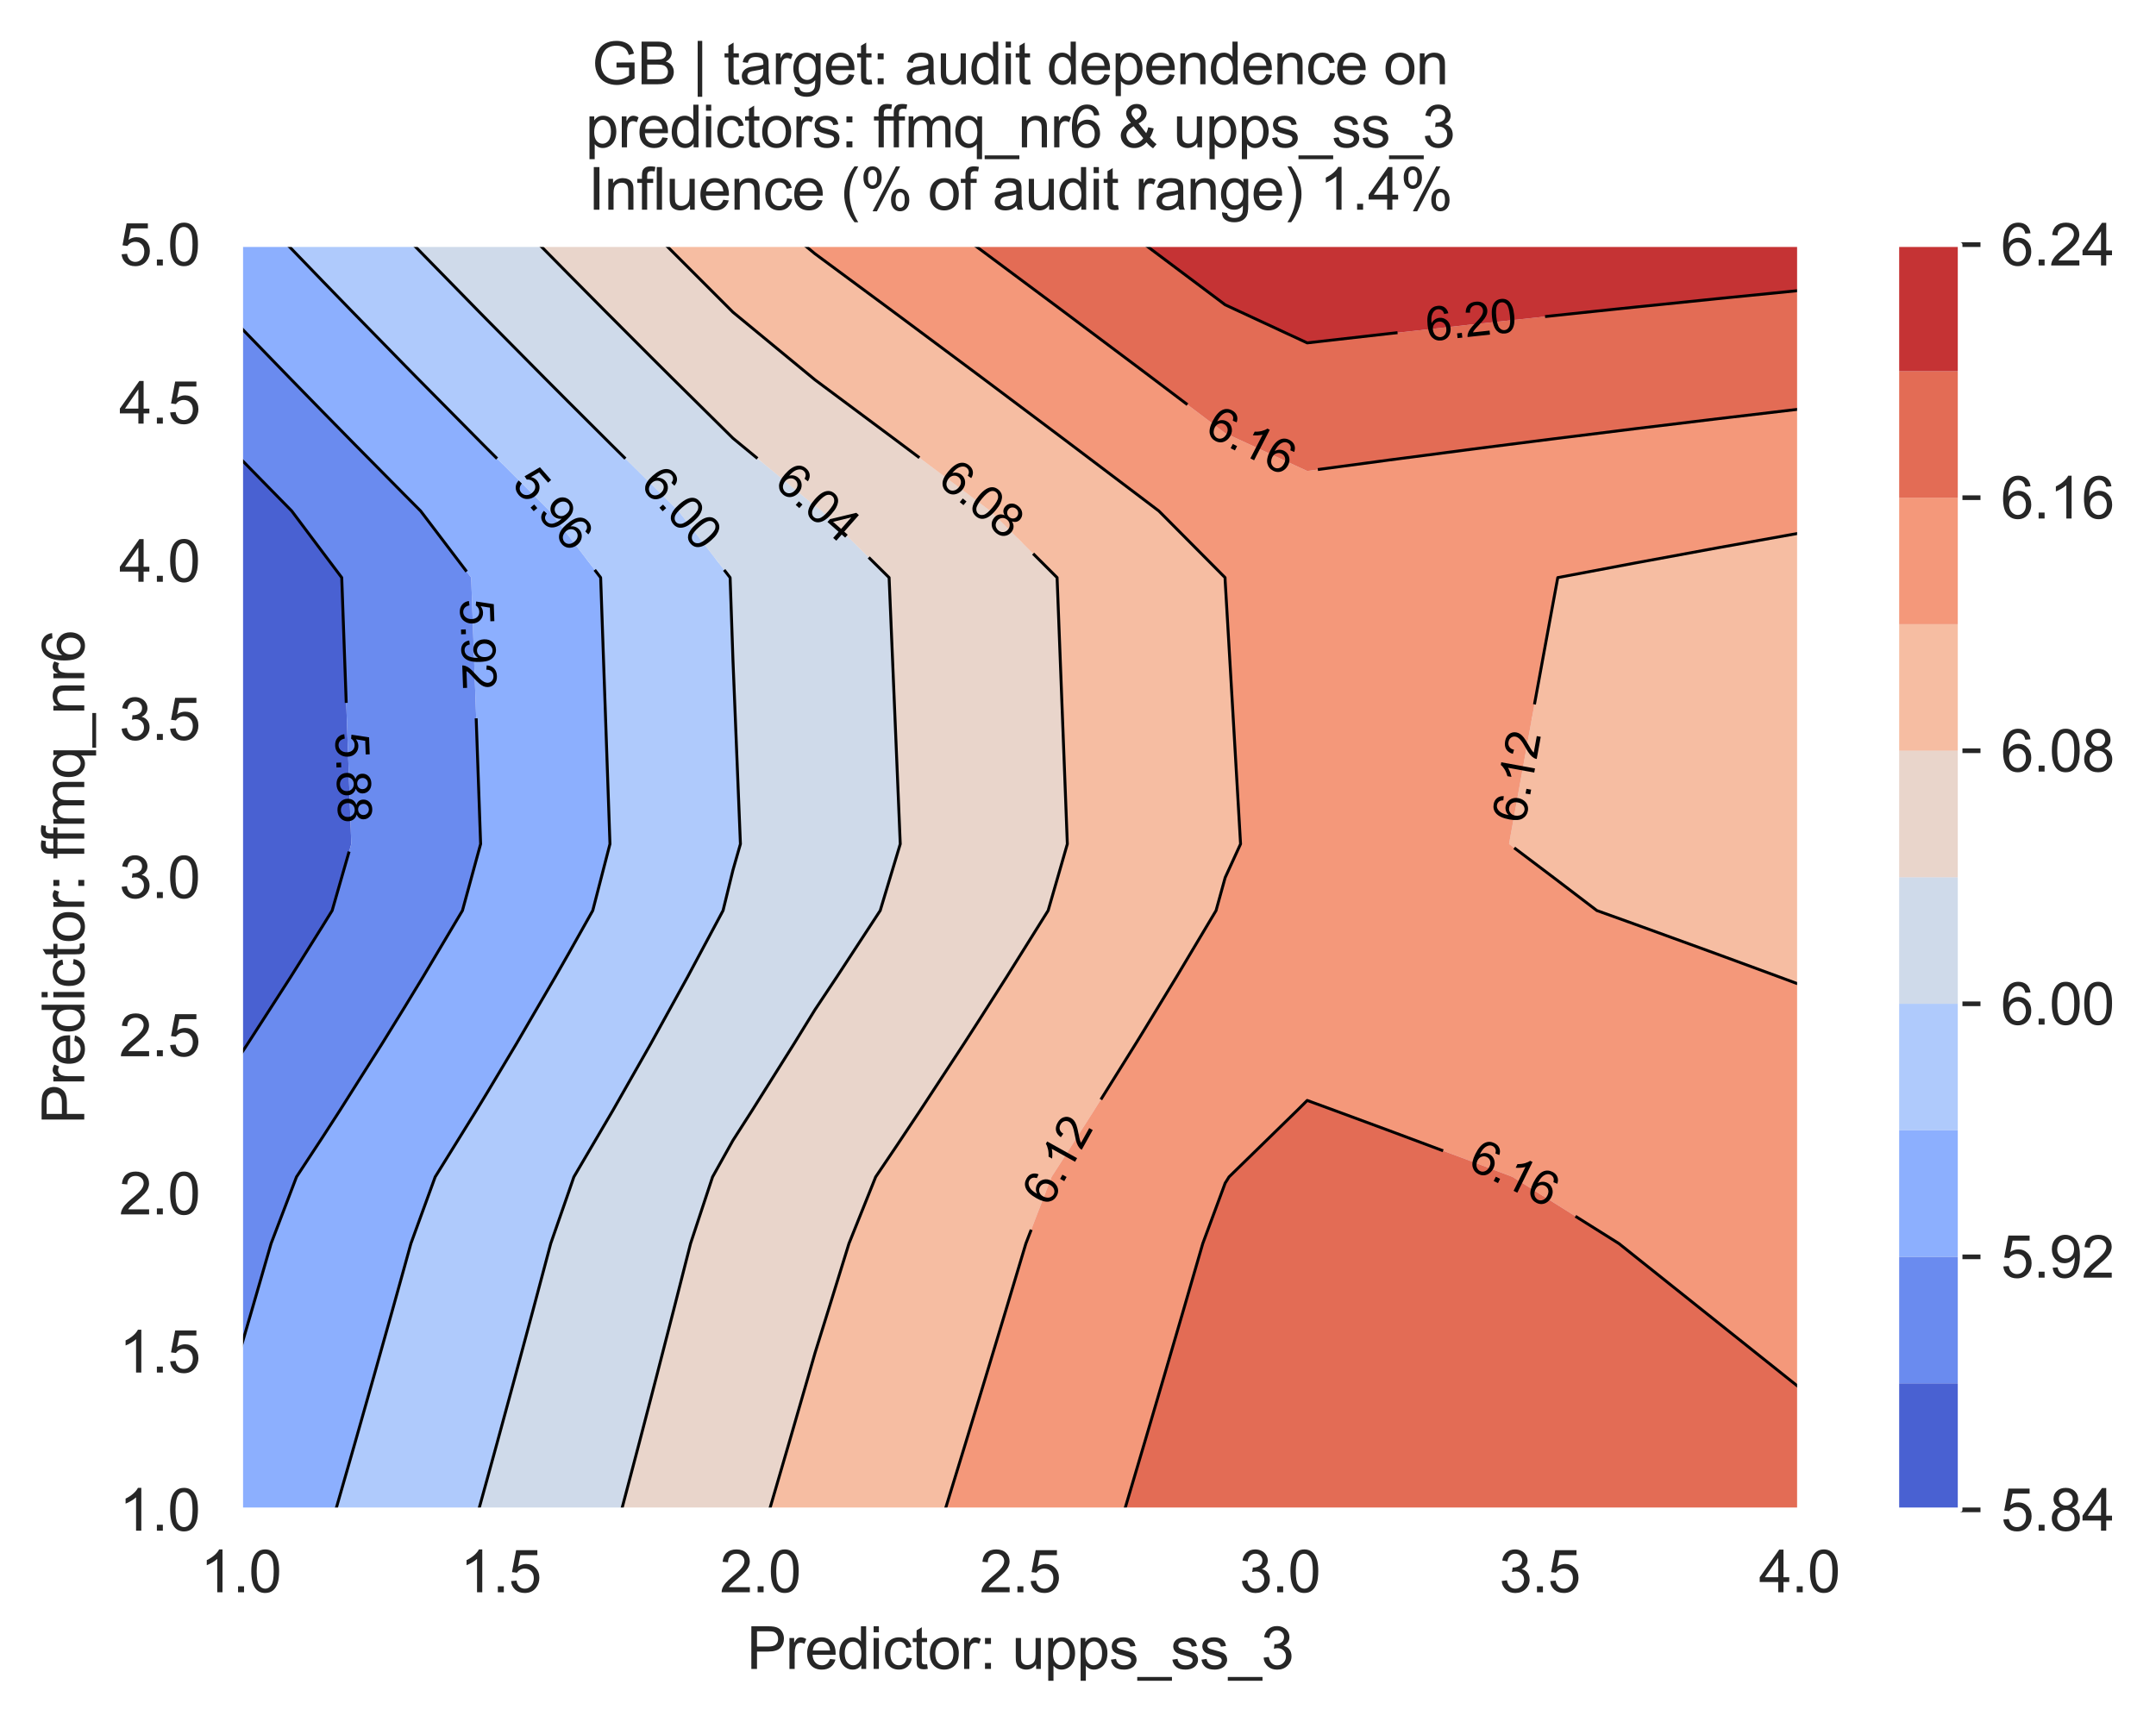 <?xml version="1.0" encoding="utf-8" standalone="no"?>
<!DOCTYPE svg PUBLIC "-//W3C//DTD SVG 1.1//EN"
  "http://www.w3.org/Graphics/SVG/1.1/DTD/svg11.dtd">
<svg xmlns:xlink="http://www.w3.org/1999/xlink" width="370.48pt" height="296.003pt" viewBox="0 0 370.48 296.003" xmlns="http://www.w3.org/2000/svg" version="1.1">
 <defs>
  <style type="text/css">*{stroke-linejoin: round; stroke-linecap: butt}</style>
 </defs>
 <g id="figure_1">
  <g id="patch_1">
   <path d="M 0 296.003 
L 370.48 296.003 
L 370.48 0 
L 0 0 
z
" style="fill: #ffffff"/>
  </g>
  <g id="axes_1">
   <g id="patch_2">
    <path d="M 41.367 259.483 
L 309.207 259.483 
L 309.207 42.043 
L 41.367 42.043 
z
" style="fill: #eaeaf2"/>
   </g>
   <g id="matplotlib.axis_1">
    <g id="xtick_1">
     <g id="line2d_1">
      <path d="M 41.367 259.483 
L 41.367 42.043 
" clip-path="url(#p8add0c7f29)" style="fill: none; stroke: #ffffff; stroke-width: 0.8; stroke-linecap: round"/>
     </g>
     <g id="text_1">
      <!-- 1.0 -->
      <g style="fill: #262626" transform="translate(34.417 273.641)scale(0.1 -0.1)">
       <defs>
        <path id="ArialMT-31" d="M 2384 0 
L 1822 0 
L 1822 3584 
Q 1619 3391 1289 3197 
Q 959 3003 697 2906 
L 697 3450 
Q 1169 3672 1522 3987 
Q 1875 4303 2022 4600 
L 2384 4600 
L 2384 0 
z
" transform="scale(0.016)"/>
        <path id="ArialMT-2e" d="M 581 0 
L 581 641 
L 1222 641 
L 1222 0 
L 581 0 
z
" transform="scale(0.016)"/>
        <path id="ArialMT-30" d="M 266 2259 
Q 266 3072 433 3567 
Q 600 4063 929 4331 
Q 1259 4600 1759 4600 
Q 2128 4600 2406 4451 
Q 2684 4303 2865 4023 
Q 3047 3744 3150 3342 
Q 3253 2941 3253 2259 
Q 3253 1453 3087 958 
Q 2922 463 2592 192 
Q 2263 -78 1759 -78 
Q 1097 -78 719 397 
Q 266 969 266 2259 
z
M 844 2259 
Q 844 1131 1108 757 
Q 1372 384 1759 384 
Q 2147 384 2411 759 
Q 2675 1134 2675 2259 
Q 2675 3391 2411 3762 
Q 2147 4134 1753 4134 
Q 1366 4134 1134 3806 
Q 844 3388 844 2259 
z
" transform="scale(0.016)"/>
       </defs>
       <use xlink:href="#ArialMT-31"/>
       <use xlink:href="#ArialMT-2e" x="55.615"/>
       <use xlink:href="#ArialMT-30" x="83.398"/>
      </g>
     </g>
    </g>
    <g id="xtick_2">
     <g id="line2d_2">
      <path d="M 86.007 259.483 
L 86.007 42.043 
" clip-path="url(#p8add0c7f29)" style="fill: none; stroke: #ffffff; stroke-width: 0.8; stroke-linecap: round"/>
     </g>
     <g id="text_2">
      <!-- 1.5 -->
      <g style="fill: #262626" transform="translate(79.057 273.641)scale(0.1 -0.1)">
       <defs>
        <path id="ArialMT-35" d="M 266 1200 
L 856 1250 
Q 922 819 1161 601 
Q 1400 384 1738 384 
Q 2144 384 2425 690 
Q 2706 997 2706 1503 
Q 2706 1984 2436 2262 
Q 2166 2541 1728 2541 
Q 1456 2541 1237 2417 
Q 1019 2294 894 2097 
L 366 2166 
L 809 4519 
L 3088 4519 
L 3088 3981 
L 1259 3981 
L 1013 2750 
Q 1425 3038 1878 3038 
Q 2478 3038 2890 2622 
Q 3303 2206 3303 1553 
Q 3303 931 2941 478 
Q 2500 -78 1738 -78 
Q 1113 -78 717 272 
Q 322 622 266 1200 
z
" transform="scale(0.016)"/>
       </defs>
       <use xlink:href="#ArialMT-31"/>
       <use xlink:href="#ArialMT-2e" x="55.615"/>
       <use xlink:href="#ArialMT-35" x="83.398"/>
      </g>
     </g>
    </g>
    <g id="xtick_3">
     <g id="line2d_3">
      <path d="M 130.647 259.483 
L 130.647 42.043 
" clip-path="url(#p8add0c7f29)" style="fill: none; stroke: #ffffff; stroke-width: 0.8; stroke-linecap: round"/>
     </g>
     <g id="text_3">
      <!-- 2.0 -->
      <g style="fill: #262626" transform="translate(123.697 273.641)scale(0.1 -0.1)">
       <defs>
        <path id="ArialMT-32" d="M 3222 541 
L 3222 0 
L 194 0 
Q 188 203 259 391 
Q 375 700 629 1000 
Q 884 1300 1366 1694 
Q 2113 2306 2375 2664 
Q 2638 3022 2638 3341 
Q 2638 3675 2398 3904 
Q 2159 4134 1775 4134 
Q 1369 4134 1125 3890 
Q 881 3647 878 3216 
L 300 3275 
Q 359 3922 746 4261 
Q 1134 4600 1788 4600 
Q 2447 4600 2831 4234 
Q 3216 3869 3216 3328 
Q 3216 3053 3103 2787 
Q 2991 2522 2730 2228 
Q 2469 1934 1863 1422 
Q 1356 997 1212 845 
Q 1069 694 975 541 
L 3222 541 
z
" transform="scale(0.016)"/>
       </defs>
       <use xlink:href="#ArialMT-32"/>
       <use xlink:href="#ArialMT-2e" x="55.615"/>
       <use xlink:href="#ArialMT-30" x="83.398"/>
      </g>
     </g>
    </g>
    <g id="xtick_4">
     <g id="line2d_4">
      <path d="M 175.287 259.483 
L 175.287 42.043 
" clip-path="url(#p8add0c7f29)" style="fill: none; stroke: #ffffff; stroke-width: 0.8; stroke-linecap: round"/>
     </g>
     <g id="text_4">
      <!-- 2.5 -->
      <g style="fill: #262626" transform="translate(168.337 273.641)scale(0.1 -0.1)">
       <use xlink:href="#ArialMT-32"/>
       <use xlink:href="#ArialMT-2e" x="55.615"/>
       <use xlink:href="#ArialMT-35" x="83.398"/>
      </g>
     </g>
    </g>
    <g id="xtick_5">
     <g id="line2d_5">
      <path d="M 219.927 259.483 
L 219.927 42.043 
" clip-path="url(#p8add0c7f29)" style="fill: none; stroke: #ffffff; stroke-width: 0.8; stroke-linecap: round"/>
     </g>
     <g id="text_5">
      <!-- 3.0 -->
      <g style="fill: #262626" transform="translate(212.977 273.641)scale(0.1 -0.1)">
       <defs>
        <path id="ArialMT-33" d="M 269 1209 
L 831 1284 
Q 928 806 1161 595 
Q 1394 384 1728 384 
Q 2125 384 2398 659 
Q 2672 934 2672 1341 
Q 2672 1728 2419 1979 
Q 2166 2231 1775 2231 
Q 1616 2231 1378 2169 
L 1441 2663 
Q 1497 2656 1531 2656 
Q 1891 2656 2178 2843 
Q 2466 3031 2466 3422 
Q 2466 3731 2256 3934 
Q 2047 4138 1716 4138 
Q 1388 4138 1169 3931 
Q 950 3725 888 3313 
L 325 3413 
Q 428 3978 793 4289 
Q 1159 4600 1703 4600 
Q 2078 4600 2393 4439 
Q 2709 4278 2876 4000 
Q 3044 3722 3044 3409 
Q 3044 3113 2884 2869 
Q 2725 2625 2413 2481 
Q 2819 2388 3044 2092 
Q 3269 1797 3269 1353 
Q 3269 753 2831 336 
Q 2394 -81 1725 -81 
Q 1122 -81 723 278 
Q 325 638 269 1209 
z
" transform="scale(0.016)"/>
       </defs>
       <use xlink:href="#ArialMT-33"/>
       <use xlink:href="#ArialMT-2e" x="55.615"/>
       <use xlink:href="#ArialMT-30" x="83.398"/>
      </g>
     </g>
    </g>
    <g id="xtick_6">
     <g id="line2d_6">
      <path d="M 264.567 259.483 
L 264.567 42.043 
" clip-path="url(#p8add0c7f29)" style="fill: none; stroke: #ffffff; stroke-width: 0.8; stroke-linecap: round"/>
     </g>
     <g id="text_6">
      <!-- 3.5 -->
      <g style="fill: #262626" transform="translate(257.617 273.641)scale(0.1 -0.1)">
       <use xlink:href="#ArialMT-33"/>
       <use xlink:href="#ArialMT-2e" x="55.615"/>
       <use xlink:href="#ArialMT-35" x="83.398"/>
      </g>
     </g>
    </g>
    <g id="xtick_7">
     <g id="line2d_7">
      <path d="M 309.207 259.483 
L 309.207 42.043 
" clip-path="url(#p8add0c7f29)" style="fill: none; stroke: #ffffff; stroke-width: 0.8; stroke-linecap: round"/>
     </g>
     <g id="text_7">
      <!-- 4.0 -->
      <g style="fill: #262626" transform="translate(302.257 273.641)scale(0.1 -0.1)">
       <defs>
        <path id="ArialMT-34" d="M 2069 0 
L 2069 1097 
L 81 1097 
L 81 1613 
L 2172 4581 
L 2631 4581 
L 2631 1613 
L 3250 1613 
L 3250 1097 
L 2631 1097 
L 2631 0 
L 2069 0 
z
M 2069 1613 
L 2069 3678 
L 634 1613 
L 2069 1613 
z
" transform="scale(0.016)"/>
       </defs>
       <use xlink:href="#ArialMT-34"/>
       <use xlink:href="#ArialMT-2e" x="55.615"/>
       <use xlink:href="#ArialMT-30" x="83.398"/>
      </g>
     </g>
    </g>
    <g id="text_8">
     <!-- Predictor: upps_ss_3 -->
     <g style="fill: #262626" transform="translate(128.32 286.816)scale(0.1 -0.1)">
      <defs>
       <path id="ArialMT-50" d="M 494 0 
L 494 4581 
L 2222 4581 
Q 2678 4581 2919 4538 
Q 3256 4481 3484 4323 
Q 3713 4166 3852 3881 
Q 3991 3597 3991 3256 
Q 3991 2672 3619 2267 
Q 3247 1863 2275 1863 
L 1100 1863 
L 1100 0 
L 494 0 
z
M 1100 2403 
L 2284 2403 
Q 2872 2403 3119 2622 
Q 3366 2841 3366 3238 
Q 3366 3525 3220 3729 
Q 3075 3934 2838 4000 
Q 2684 4041 2272 4041 
L 1100 4041 
L 1100 2403 
z
" transform="scale(0.016)"/>
       <path id="ArialMT-72" d="M 416 0 
L 416 3319 
L 922 3319 
L 922 2816 
Q 1116 3169 1280 3281 
Q 1444 3394 1641 3394 
Q 1925 3394 2219 3213 
L 2025 2691 
Q 1819 2813 1613 2813 
Q 1428 2813 1281 2702 
Q 1134 2591 1072 2394 
Q 978 2094 978 1738 
L 978 0 
L 416 0 
z
" transform="scale(0.016)"/>
       <path id="ArialMT-65" d="M 2694 1069 
L 3275 997 
Q 3138 488 2766 206 
Q 2394 -75 1816 -75 
Q 1088 -75 661 373 
Q 234 822 234 1631 
Q 234 2469 665 2931 
Q 1097 3394 1784 3394 
Q 2450 3394 2872 2941 
Q 3294 2488 3294 1666 
Q 3294 1616 3291 1516 
L 816 1516 
Q 847 969 1125 678 
Q 1403 388 1819 388 
Q 2128 388 2347 550 
Q 2566 713 2694 1069 
z
M 847 1978 
L 2700 1978 
Q 2663 2397 2488 2606 
Q 2219 2931 1791 2931 
Q 1403 2931 1139 2672 
Q 875 2413 847 1978 
z
" transform="scale(0.016)"/>
       <path id="ArialMT-64" d="M 2575 0 
L 2575 419 
Q 2259 -75 1647 -75 
Q 1250 -75 917 144 
Q 584 363 401 755 
Q 219 1147 219 1656 
Q 219 2153 384 2558 
Q 550 2963 881 3178 
Q 1213 3394 1622 3394 
Q 1922 3394 2156 3267 
Q 2391 3141 2538 2938 
L 2538 4581 
L 3097 4581 
L 3097 0 
L 2575 0 
z
M 797 1656 
Q 797 1019 1065 703 
Q 1334 388 1700 388 
Q 2069 388 2326 689 
Q 2584 991 2584 1609 
Q 2584 2291 2321 2609 
Q 2059 2928 1675 2928 
Q 1300 2928 1048 2622 
Q 797 2316 797 1656 
z
" transform="scale(0.016)"/>
       <path id="ArialMT-69" d="M 425 3934 
L 425 4581 
L 988 4581 
L 988 3934 
L 425 3934 
z
M 425 0 
L 425 3319 
L 988 3319 
L 988 0 
L 425 0 
z
" transform="scale(0.016)"/>
       <path id="ArialMT-63" d="M 2588 1216 
L 3141 1144 
Q 3050 572 2676 248 
Q 2303 -75 1759 -75 
Q 1078 -75 664 370 
Q 250 816 250 1647 
Q 250 2184 428 2587 
Q 606 2991 970 3192 
Q 1334 3394 1763 3394 
Q 2303 3394 2647 3120 
Q 2991 2847 3088 2344 
L 2541 2259 
Q 2463 2594 2264 2762 
Q 2066 2931 1784 2931 
Q 1359 2931 1093 2626 
Q 828 2322 828 1663 
Q 828 994 1084 691 
Q 1341 388 1753 388 
Q 2084 388 2306 591 
Q 2528 794 2588 1216 
z
" transform="scale(0.016)"/>
       <path id="ArialMT-74" d="M 1650 503 
L 1731 6 
Q 1494 -44 1306 -44 
Q 1000 -44 831 53 
Q 663 150 594 308 
Q 525 466 525 972 
L 525 2881 
L 113 2881 
L 113 3319 
L 525 3319 
L 525 4141 
L 1084 4478 
L 1084 3319 
L 1650 3319 
L 1650 2881 
L 1084 2881 
L 1084 941 
Q 1084 700 1114 631 
Q 1144 563 1211 522 
Q 1278 481 1403 481 
Q 1497 481 1650 503 
z
" transform="scale(0.016)"/>
       <path id="ArialMT-6f" d="M 213 1659 
Q 213 2581 725 3025 
Q 1153 3394 1769 3394 
Q 2453 3394 2887 2945 
Q 3322 2497 3322 1706 
Q 3322 1066 3130 698 
Q 2938 331 2570 128 
Q 2203 -75 1769 -75 
Q 1072 -75 642 372 
Q 213 819 213 1659 
z
M 791 1659 
Q 791 1022 1069 705 
Q 1347 388 1769 388 
Q 2188 388 2466 706 
Q 2744 1025 2744 1678 
Q 2744 2294 2464 2611 
Q 2184 2928 1769 2928 
Q 1347 2928 1069 2612 
Q 791 2297 791 1659 
z
" transform="scale(0.016)"/>
       <path id="ArialMT-3a" d="M 578 2678 
L 578 3319 
L 1219 3319 
L 1219 2678 
L 578 2678 
z
M 578 0 
L 578 641 
L 1219 641 
L 1219 0 
L 578 0 
z
" transform="scale(0.016)"/>
       <path id="ArialMT-20" transform="scale(0.016)"/>
       <path id="ArialMT-75" d="M 2597 0 
L 2597 488 
Q 2209 -75 1544 -75 
Q 1250 -75 995 37 
Q 741 150 617 320 
Q 494 491 444 738 
Q 409 903 409 1263 
L 409 3319 
L 972 3319 
L 972 1478 
Q 972 1038 1006 884 
Q 1059 663 1231 536 
Q 1403 409 1656 409 
Q 1909 409 2131 539 
Q 2353 669 2445 892 
Q 2538 1116 2538 1541 
L 2538 3319 
L 3100 3319 
L 3100 0 
L 2597 0 
z
" transform="scale(0.016)"/>
       <path id="ArialMT-70" d="M 422 -1272 
L 422 3319 
L 934 3319 
L 934 2888 
Q 1116 3141 1344 3267 
Q 1572 3394 1897 3394 
Q 2322 3394 2647 3175 
Q 2972 2956 3137 2557 
Q 3303 2159 3303 1684 
Q 3303 1175 3120 767 
Q 2938 359 2589 142 
Q 2241 -75 1856 -75 
Q 1575 -75 1351 44 
Q 1128 163 984 344 
L 984 -1272 
L 422 -1272 
z
M 931 1641 
Q 931 1000 1190 694 
Q 1450 388 1819 388 
Q 2194 388 2461 705 
Q 2728 1022 2728 1688 
Q 2728 2322 2467 2637 
Q 2206 2953 1844 2953 
Q 1484 2953 1207 2617 
Q 931 2281 931 1641 
z
" transform="scale(0.016)"/>
       <path id="ArialMT-73" d="M 197 991 
L 753 1078 
Q 800 744 1014 566 
Q 1228 388 1613 388 
Q 2000 388 2187 545 
Q 2375 703 2375 916 
Q 2375 1106 2209 1216 
Q 2094 1291 1634 1406 
Q 1016 1563 777 1677 
Q 538 1791 414 1992 
Q 291 2194 291 2438 
Q 291 2659 392 2848 
Q 494 3038 669 3163 
Q 800 3259 1026 3326 
Q 1253 3394 1513 3394 
Q 1903 3394 2198 3281 
Q 2494 3169 2634 2976 
Q 2775 2784 2828 2463 
L 2278 2388 
Q 2241 2644 2061 2787 
Q 1881 2931 1553 2931 
Q 1166 2931 1000 2803 
Q 834 2675 834 2503 
Q 834 2394 903 2306 
Q 972 2216 1119 2156 
Q 1203 2125 1616 2013 
Q 2213 1853 2448 1751 
Q 2684 1650 2818 1456 
Q 2953 1263 2953 975 
Q 2953 694 2789 445 
Q 2625 197 2315 61 
Q 2006 -75 1616 -75 
Q 969 -75 630 194 
Q 291 463 197 991 
z
" transform="scale(0.016)"/>
       <path id="ArialMT-5f" d="M -97 -1272 
L -97 -866 
L 3631 -866 
L 3631 -1272 
L -97 -1272 
z
" transform="scale(0.016)"/>
      </defs>
      <use xlink:href="#ArialMT-50"/>
      <use xlink:href="#ArialMT-72" x="66.699"/>
      <use xlink:href="#ArialMT-65" x="100"/>
      <use xlink:href="#ArialMT-64" x="155.615"/>
      <use xlink:href="#ArialMT-69" x="211.23"/>
      <use xlink:href="#ArialMT-63" x="233.447"/>
      <use xlink:href="#ArialMT-74" x="283.447"/>
      <use xlink:href="#ArialMT-6f" x="311.23"/>
      <use xlink:href="#ArialMT-72" x="366.846"/>
      <use xlink:href="#ArialMT-3a" x="400.146"/>
      <use xlink:href="#ArialMT-20" x="427.93"/>
      <use xlink:href="#ArialMT-75" x="455.713"/>
      <use xlink:href="#ArialMT-70" x="511.328"/>
      <use xlink:href="#ArialMT-70" x="566.943"/>
      <use xlink:href="#ArialMT-73" x="622.559"/>
      <use xlink:href="#ArialMT-5f" x="672.559"/>
      <use xlink:href="#ArialMT-73" x="728.174"/>
      <use xlink:href="#ArialMT-73" x="778.174"/>
      <use xlink:href="#ArialMT-5f" x="828.174"/>
      <use xlink:href="#ArialMT-33" x="883.789"/>
     </g>
    </g>
   </g>
   <g id="matplotlib.axis_2">
    <g id="ytick_1">
     <g id="line2d_8">
      <path d="M 41.367 259.483 
L 309.207 259.483 
" clip-path="url(#p8add0c7f29)" style="fill: none; stroke: #ffffff; stroke-width: 0.8; stroke-linecap: round"/>
     </g>
     <g id="text_9">
      <!-- 1.0 -->
      <g style="fill: #262626" transform="translate(20.467 263.062)scale(0.1 -0.1)">
       <use xlink:href="#ArialMT-31"/>
       <use xlink:href="#ArialMT-2e" x="55.615"/>
       <use xlink:href="#ArialMT-30" x="83.398"/>
      </g>
     </g>
    </g>
    <g id="ytick_2">
     <g id="line2d_9">
      <path d="M 41.367 232.303 
L 309.207 232.303 
" clip-path="url(#p8add0c7f29)" style="fill: none; stroke: #ffffff; stroke-width: 0.8; stroke-linecap: round"/>
     </g>
     <g id="text_10">
      <!-- 1.5 -->
      <g style="fill: #262626" transform="translate(20.467 235.882)scale(0.1 -0.1)">
       <use xlink:href="#ArialMT-31"/>
       <use xlink:href="#ArialMT-2e" x="55.615"/>
       <use xlink:href="#ArialMT-35" x="83.398"/>
      </g>
     </g>
    </g>
    <g id="ytick_3">
     <g id="line2d_10">
      <path d="M 41.367 205.123 
L 309.207 205.123 
" clip-path="url(#p8add0c7f29)" style="fill: none; stroke: #ffffff; stroke-width: 0.8; stroke-linecap: round"/>
     </g>
     <g id="text_11">
      <!-- 2.0 -->
      <g style="fill: #262626" transform="translate(20.467 208.702)scale(0.1 -0.1)">
       <use xlink:href="#ArialMT-32"/>
       <use xlink:href="#ArialMT-2e" x="55.615"/>
       <use xlink:href="#ArialMT-30" x="83.398"/>
      </g>
     </g>
    </g>
    <g id="ytick_4">
     <g id="line2d_11">
      <path d="M 41.367 177.943 
L 309.207 177.943 
" clip-path="url(#p8add0c7f29)" style="fill: none; stroke: #ffffff; stroke-width: 0.8; stroke-linecap: round"/>
     </g>
     <g id="text_12">
      <!-- 2.5 -->
      <g style="fill: #262626" transform="translate(20.467 181.522)scale(0.1 -0.1)">
       <use xlink:href="#ArialMT-32"/>
       <use xlink:href="#ArialMT-2e" x="55.615"/>
       <use xlink:href="#ArialMT-35" x="83.398"/>
      </g>
     </g>
    </g>
    <g id="ytick_5">
     <g id="line2d_12">
      <path d="M 41.367 150.763 
L 309.207 150.763 
" clip-path="url(#p8add0c7f29)" style="fill: none; stroke: #ffffff; stroke-width: 0.8; stroke-linecap: round"/>
     </g>
     <g id="text_13">
      <!-- 3.0 -->
      <g style="fill: #262626" transform="translate(20.467 154.342)scale(0.1 -0.1)">
       <use xlink:href="#ArialMT-33"/>
       <use xlink:href="#ArialMT-2e" x="55.615"/>
       <use xlink:href="#ArialMT-30" x="83.398"/>
      </g>
     </g>
    </g>
    <g id="ytick_6">
     <g id="line2d_13">
      <path d="M 41.367 123.583 
L 309.207 123.583 
" clip-path="url(#p8add0c7f29)" style="fill: none; stroke: #ffffff; stroke-width: 0.8; stroke-linecap: round"/>
     </g>
     <g id="text_14">
      <!-- 3.5 -->
      <g style="fill: #262626" transform="translate(20.467 127.162)scale(0.1 -0.1)">
       <use xlink:href="#ArialMT-33"/>
       <use xlink:href="#ArialMT-2e" x="55.615"/>
       <use xlink:href="#ArialMT-35" x="83.398"/>
      </g>
     </g>
    </g>
    <g id="ytick_7">
     <g id="line2d_14">
      <path d="M 41.367 96.403 
L 309.207 96.403 
" clip-path="url(#p8add0c7f29)" style="fill: none; stroke: #ffffff; stroke-width: 0.8; stroke-linecap: round"/>
     </g>
     <g id="text_15">
      <!-- 4.0 -->
      <g style="fill: #262626" transform="translate(20.467 99.982)scale(0.1 -0.1)">
       <use xlink:href="#ArialMT-34"/>
       <use xlink:href="#ArialMT-2e" x="55.615"/>
       <use xlink:href="#ArialMT-30" x="83.398"/>
      </g>
     </g>
    </g>
    <g id="ytick_8">
     <g id="line2d_15">
      <path d="M 41.367 69.223 
L 309.207 69.223 
" clip-path="url(#p8add0c7f29)" style="fill: none; stroke: #ffffff; stroke-width: 0.8; stroke-linecap: round"/>
     </g>
     <g id="text_16">
      <!-- 4.5 -->
      <g style="fill: #262626" transform="translate(20.467 72.802)scale(0.1 -0.1)">
       <use xlink:href="#ArialMT-34"/>
       <use xlink:href="#ArialMT-2e" x="55.615"/>
       <use xlink:href="#ArialMT-35" x="83.398"/>
      </g>
     </g>
    </g>
    <g id="ytick_9">
     <g id="line2d_16">
      <path d="M 41.367 42.043 
L 309.207 42.043 
" clip-path="url(#p8add0c7f29)" style="fill: none; stroke: #ffffff; stroke-width: 0.8; stroke-linecap: round"/>
     </g>
     <g id="text_17">
      <!-- 5.0 -->
      <g style="fill: #262626" transform="translate(20.467 45.622)scale(0.1 -0.1)">
       <use xlink:href="#ArialMT-35"/>
       <use xlink:href="#ArialMT-2e" x="55.615"/>
       <use xlink:href="#ArialMT-30" x="83.398"/>
      </g>
     </g>
    </g>
    <g id="text_18">
     <!-- Predictor: ffmq_nr6 -->
     <g style="fill: #262626" transform="translate(14.48 193.19)rotate(-90)scale(0.1 -0.1)">
      <defs>
       <path id="ArialMT-66" d="M 556 0 
L 556 2881 
L 59 2881 
L 59 3319 
L 556 3319 
L 556 3672 
Q 556 4006 616 4169 
Q 697 4388 901 4523 
Q 1106 4659 1475 4659 
Q 1713 4659 2000 4603 
L 1916 4113 
Q 1741 4144 1584 4144 
Q 1328 4144 1222 4034 
Q 1116 3925 1116 3625 
L 1116 3319 
L 1763 3319 
L 1763 2881 
L 1116 2881 
L 1116 0 
L 556 0 
z
" transform="scale(0.016)"/>
       <path id="ArialMT-6d" d="M 422 0 
L 422 3319 
L 925 3319 
L 925 2853 
Q 1081 3097 1340 3245 
Q 1600 3394 1931 3394 
Q 2300 3394 2536 3241 
Q 2772 3088 2869 2813 
Q 3263 3394 3894 3394 
Q 4388 3394 4653 3120 
Q 4919 2847 4919 2278 
L 4919 0 
L 4359 0 
L 4359 2091 
Q 4359 2428 4304 2576 
Q 4250 2725 4106 2815 
Q 3963 2906 3769 2906 
Q 3419 2906 3187 2673 
Q 2956 2441 2956 1928 
L 2956 0 
L 2394 0 
L 2394 2156 
Q 2394 2531 2256 2718 
Q 2119 2906 1806 2906 
Q 1569 2906 1367 2781 
Q 1166 2656 1075 2415 
Q 984 2175 984 1722 
L 984 0 
L 422 0 
z
" transform="scale(0.016)"/>
       <path id="ArialMT-71" d="M 2538 -1272 
L 2538 353 
Q 2406 169 2170 47 
Q 1934 -75 1669 -75 
Q 1078 -75 651 397 
Q 225 869 225 1691 
Q 225 2191 398 2587 
Q 572 2984 901 3189 
Q 1231 3394 1625 3394 
Q 2241 3394 2594 2875 
L 2594 3319 
L 3100 3319 
L 3100 -1272 
L 2538 -1272 
z
M 803 1669 
Q 803 1028 1072 708 
Q 1341 388 1716 388 
Q 2075 388 2334 692 
Q 2594 997 2594 1619 
Q 2594 2281 2320 2615 
Q 2047 2950 1678 2950 
Q 1313 2950 1058 2639 
Q 803 2328 803 1669 
z
" transform="scale(0.016)"/>
       <path id="ArialMT-6e" d="M 422 0 
L 422 3319 
L 928 3319 
L 928 2847 
Q 1294 3394 1984 3394 
Q 2284 3394 2536 3286 
Q 2788 3178 2913 3003 
Q 3038 2828 3088 2588 
Q 3119 2431 3119 2041 
L 3119 0 
L 2556 0 
L 2556 2019 
Q 2556 2363 2490 2533 
Q 2425 2703 2258 2804 
Q 2091 2906 1866 2906 
Q 1506 2906 1245 2678 
Q 984 2450 984 1813 
L 984 0 
L 422 0 
z
" transform="scale(0.016)"/>
       <path id="ArialMT-36" d="M 3184 3459 
L 2625 3416 
Q 2550 3747 2413 3897 
Q 2184 4138 1850 4138 
Q 1581 4138 1378 3988 
Q 1113 3794 959 3422 
Q 806 3050 800 2363 
Q 1003 2672 1297 2822 
Q 1591 2972 1913 2972 
Q 2475 2972 2870 2558 
Q 3266 2144 3266 1488 
Q 3266 1056 3080 686 
Q 2894 316 2569 119 
Q 2244 -78 1831 -78 
Q 1128 -78 684 439 
Q 241 956 241 2144 
Q 241 3472 731 4075 
Q 1159 4600 1884 4600 
Q 2425 4600 2770 4297 
Q 3116 3994 3184 3459 
z
M 888 1484 
Q 888 1194 1011 928 
Q 1134 663 1356 523 
Q 1578 384 1822 384 
Q 2178 384 2434 671 
Q 2691 959 2691 1453 
Q 2691 1928 2437 2201 
Q 2184 2475 1800 2475 
Q 1419 2475 1153 2201 
Q 888 1928 888 1484 
z
" transform="scale(0.016)"/>
      </defs>
      <use xlink:href="#ArialMT-50"/>
      <use xlink:href="#ArialMT-72" x="66.699"/>
      <use xlink:href="#ArialMT-65" x="100"/>
      <use xlink:href="#ArialMT-64" x="155.615"/>
      <use xlink:href="#ArialMT-69" x="211.23"/>
      <use xlink:href="#ArialMT-63" x="233.447"/>
      <use xlink:href="#ArialMT-74" x="283.447"/>
      <use xlink:href="#ArialMT-6f" x="311.23"/>
      <use xlink:href="#ArialMT-72" x="366.846"/>
      <use xlink:href="#ArialMT-3a" x="400.146"/>
      <use xlink:href="#ArialMT-20" x="427.93"/>
      <use xlink:href="#ArialMT-66" x="455.713"/>
      <use xlink:href="#ArialMT-66" x="481.746"/>
      <use xlink:href="#ArialMT-6d" x="509.529"/>
      <use xlink:href="#ArialMT-71" x="592.83"/>
      <use xlink:href="#ArialMT-5f" x="648.445"/>
      <use xlink:href="#ArialMT-6e" x="704.061"/>
      <use xlink:href="#ArialMT-72" x="759.676"/>
      <use xlink:href="#ArialMT-36" x="792.977"/>
     </g>
    </g>
   </g>
   <g id="PathCollection_1">
    <path d="M 42.563 179.374 
L 49.931 167.929 
L 55.464 159.099 
L 57.077 156.485 
L 60.364 145.041 
L 59.954 133.597 
L 59.544 122.153 
L 59.133 110.708 
L 58.723 99.264 
L 55.464 94.934 
L 50.133 87.82 
L 41.367 78.875 
L 41.367 87.82 
L 41.367 99.264 
L 41.367 110.708 
L 41.367 122.153 
L 41.367 133.597 
L 41.367 145.041 
L 41.367 156.485 
L 41.367 167.929 
L 41.367 179.374 
L 41.367 181.198 
z
" clip-path="url(#p8add0c7f29)" style="fill: #4961d2"/>
   </g>
   <g id="PathCollection_2">
    <path d="M 43.279 225.15 
L 46.586 213.706 
L 50.948 202.262 
L 55.464 195.386 
L 58.416 190.818 
L 65.652 179.374 
L 69.561 173.04 
L 72.666 167.929 
L 79.467 156.485 
L 82.589 145.041 
L 82.184 133.597 
L 81.779 122.153 
L 81.374 110.708 
L 80.968 99.264 
L 72.284 87.82 
L 69.561 85.081 
L 60.956 76.376 
L 55.464 70.781 
L 49.756 64.932 
L 41.367 56.274 
L 41.367 64.932 
L 41.367 76.376 
L 41.367 78.875 
L 50.133 87.82 
L 55.464 94.934 
L 58.723 99.264 
L 59.133 110.708 
L 59.544 122.153 
L 59.954 133.597 
L 60.364 145.041 
L 57.077 156.485 
L 55.464 159.099 
L 49.931 167.929 
L 42.563 179.374 
L 41.367 181.198 
L 41.367 190.818 
L 41.367 202.262 
L 41.367 213.706 
L 41.367 225.15 
L 41.367 231.71 
z
" clip-path="url(#p8add0c7f29)" style="fill: #6a8bef"/>
   </g>
   <g id="PathCollection_3">
    <path d="M 55.464 259.483 
L 57.698 259.483 
L 60.98 248.039 
L 64.226 236.595 
L 67.437 225.15 
L 69.561 217.509 
L 70.612 213.706 
L 74.78 202.262 
L 81.872 190.818 
L 83.658 187.877 
L 88.742 179.374 
L 95.4 167.929 
L 97.755 163.797 
L 101.858 156.485 
L 104.814 145.041 
L 104.414 133.597 
L 104.014 122.153 
L 103.614 110.708 
L 103.214 99.264 
L 97.755 92.158 
L 94.435 87.82 
L 83.658 77.057 
L 82.98 76.376 
L 71.654 64.932 
L 69.561 62.802 
L 60.457 53.487 
L 55.464 48.342 
L 49.386 42.043 
L 41.367 42.043 
L 41.367 53.487 
L 41.367 56.274 
L 49.756 64.932 
L 55.464 70.781 
L 60.956 76.376 
L 69.561 85.081 
L 72.284 87.82 
L 80.968 99.264 
L 81.374 110.708 
L 81.779 122.153 
L 82.184 133.597 
L 82.589 145.041 
L 79.467 156.485 
L 72.666 167.929 
L 69.561 173.04 
L 65.652 179.374 
L 58.416 190.818 
L 55.464 195.386 
L 50.948 202.262 
L 46.586 213.706 
L 43.279 225.15 
L 41.367 231.71 
L 41.367 236.595 
L 41.367 248.039 
L 41.367 259.483 
z
" clip-path="url(#p8add0c7f29)" style="fill: #8caffe"/>
   </g>
   <g id="PathCollection_4">
    <path d="M 69.561 259.483 
L 82.257 259.483 
L 83.658 254.404 
L 85.404 248.039 
L 88.516 236.595 
L 91.594 225.15 
L 94.639 213.706 
L 97.755 204.751 
L 98.613 202.262 
L 105.327 190.818 
L 111.831 179.374 
L 111.851 179.337 
L 118.135 167.929 
L 124.248 156.485 
L 125.948 149.534 
L 127.232 145.041 
L 126.768 133.597 
L 126.304 122.153 
L 125.948 113.414 
L 125.855 110.708 
L 125.46 99.264 
L 116.586 87.82 
L 111.851 83.157 
L 105.004 76.376 
L 97.755 69.146 
L 93.553 64.932 
L 83.658 54.935 
L 82.232 53.487 
L 71.039 42.043 
L 69.561 42.043 
L 55.464 42.043 
L 49.386 42.043 
L 55.464 48.342 
L 60.457 53.487 
L 69.561 62.802 
L 71.654 64.932 
L 82.98 76.376 
L 83.658 77.057 
L 94.435 87.82 
L 97.755 92.158 
L 103.214 99.264 
L 103.614 110.708 
L 104.014 122.153 
L 104.414 133.597 
L 104.814 145.041 
L 101.858 156.485 
L 97.755 163.797 
L 95.4 167.929 
L 88.742 179.374 
L 83.658 187.877 
L 81.872 190.818 
L 74.78 202.262 
L 70.612 213.706 
L 69.561 217.509 
L 67.437 225.15 
L 64.226 236.595 
L 60.98 248.039 
L 57.698 259.483 
z
" clip-path="url(#p8add0c7f29)" style="fill: #afcafc"/>
   </g>
   <g id="PathCollection_5">
    <path d="M 83.658 259.483 
L 97.755 259.483 
L 106.816 259.483 
L 109.827 248.039 
L 111.851 240.276 
L 112.806 236.595 
L 115.752 225.15 
L 118.666 213.706 
L 122.446 202.262 
L 125.948 195.982 
L 129.256 190.818 
L 136.445 179.374 
L 140.045 173.528 
L 143.77 167.929 
L 151.255 156.485 
L 154.142 146.893 
L 154.697 145.041 
L 154.22 133.597 
L 154.142 131.739 
L 153.741 122.153 
L 153.262 110.708 
L 152.781 99.264 
L 141.223 87.82 
L 140.045 86.938 
L 127.236 76.376 
L 125.948 75.314 
L 115.452 64.932 
L 111.851 61.345 
L 104.007 53.487 
L 97.755 47.18 
L 92.691 42.043 
L 83.658 42.043 
L 71.039 42.043 
L 82.232 53.487 
L 83.658 54.935 
L 93.553 64.932 
L 97.755 69.146 
L 105.004 76.376 
L 111.851 83.157 
L 116.586 87.82 
L 125.46 99.264 
L 125.855 110.708 
L 125.948 113.414 
L 126.304 122.153 
L 126.768 133.597 
L 127.232 145.041 
L 125.948 149.534 
L 124.248 156.485 
L 118.135 167.929 
L 111.851 179.337 
L 111.831 179.374 
L 105.327 190.818 
L 98.613 202.262 
L 97.755 204.751 
L 94.639 213.706 
L 91.594 225.15 
L 88.516 236.595 
L 85.404 248.039 
L 83.658 254.404 
L 82.257 259.483 
z
" clip-path="url(#p8add0c7f29)" style="fill: #cfdaea"/>
   </g>
   <g id="PathCollection_6">
    <path d="M 111.851 259.483 
L 125.948 259.483 
L 132.229 259.483 
L 135.568 248.039 
L 138.878 236.595 
L 140.045 232.534 
L 142.344 225.15 
L 145.886 213.706 
L 150.472 202.262 
L 154.142 196.82 
L 158.142 190.818 
L 165.635 179.374 
L 168.239 175.333 
L 172.955 167.929 
L 180.109 156.485 
L 182.336 148.772 
L 183.407 145.041 
L 182.968 133.597 
L 182.528 122.153 
L 182.336 117.147 
L 182.087 110.708 
L 181.645 99.264 
L 170.181 87.82 
L 168.239 86.356 
L 154.941 76.376 
L 154.142 75.778 
L 140.045 65.276 
L 139.628 64.932 
L 125.948 53.652 
L 125.782 53.487 
L 114.344 42.043 
L 111.851 42.043 
L 97.755 42.043 
L 92.691 42.043 
L 97.755 47.18 
L 104.007 53.487 
L 111.851 61.345 
L 115.452 64.932 
L 125.948 75.314 
L 127.236 76.376 
L 140.045 86.938 
L 141.223 87.82 
L 152.781 99.264 
L 153.262 110.708 
L 153.741 122.153 
L 154.142 131.739 
L 154.22 133.597 
L 154.697 145.041 
L 154.142 146.893 
L 151.255 156.485 
L 143.77 167.929 
L 140.045 173.528 
L 136.445 179.374 
L 129.256 190.818 
L 125.948 195.982 
L 122.446 202.262 
L 118.666 213.706 
L 115.752 225.15 
L 112.806 236.595 
L 111.851 240.276 
L 109.827 248.039 
L 106.816 259.483 
z
" clip-path="url(#p8add0c7f29)" style="fill: #e9d5cb"/>
   </g>
   <g id="PathCollection_7">
    <path d="M 140.045 259.483 
L 154.142 259.483 
L 162.406 259.483 
L 165.914 248.039 
L 168.239 240.407 
L 169.396 236.595 
L 172.852 225.15 
L 176.284 213.706 
L 180.697 202.262 
L 182.336 199.722 
L 188.013 190.818 
L 195.158 179.374 
L 196.432 177.305 
L 202.14 167.929 
L 208.963 156.485 
L 210.529 150.818 
L 213.174 145.041 
L 212.507 133.597 
L 211.838 122.153 
L 211.168 110.708 
L 210.529 99.83 
L 210.509 99.264 
L 199.139 87.82 
L 196.432 85.766 
L 184.012 76.376 
L 182.336 75.113 
L 168.766 64.932 
L 168.239 64.537 
L 154.142 54.038 
L 153.4 53.487 
L 140.045 43.613 
L 138.141 42.043 
L 125.948 42.043 
L 114.344 42.043 
L 125.782 53.487 
L 125.948 53.652 
L 139.628 64.932 
L 140.045 65.276 
L 154.142 75.778 
L 154.941 76.376 
L 168.239 86.356 
L 170.181 87.82 
L 181.645 99.264 
L 182.087 110.708 
L 182.336 117.147 
L 182.528 122.153 
L 182.968 133.597 
L 183.407 145.041 
L 182.336 148.772 
L 180.109 156.485 
L 172.955 167.929 
L 168.239 175.333 
L 165.635 179.374 
L 158.142 190.818 
L 154.142 196.82 
L 150.472 202.262 
L 145.886 213.706 
L 142.344 225.15 
L 140.045 232.534 
L 138.878 236.595 
L 135.568 248.039 
L 132.229 259.483 
z
" clip-path="url(#p8add0c7f29)" style="fill: #f6bda2"/>
    <path d="M 309.207 169.18 
L 309.207 167.929 
L 309.207 156.485 
L 309.207 145.041 
L 309.207 133.597 
L 309.207 122.153 
L 309.207 110.708 
L 309.207 99.264 
L 309.207 91.622 
L 295.11 94.153 
L 281.014 96.749 
L 267.684 99.264 
L 266.917 103.417 
L 265.573 110.708 
L 263.474 122.153 
L 261.386 133.597 
L 259.31 145.041 
L 266.917 150.782 
L 274.399 156.485 
L 281.014 158.861 
L 295.11 163.982 
L 305.835 167.929 
z
" clip-path="url(#p8add0c7f29)" style="fill: #f6bda2"/>
   </g>
   <g id="PathCollection_8">
    <path d="M 168.239 259.483 
L 182.336 259.483 
L 193.251 259.483 
L 196.432 248.76 
L 196.646 248.039 
L 200.015 236.595 
L 203.36 225.15 
L 206.681 213.706 
L 210.529 203.328 
L 211.193 202.262 
L 222.916 190.818 
L 224.626 189.119 
L 229.262 190.818 
L 238.723 194.311 
L 252.82 199.581 
L 259.914 202.262 
L 266.917 206.639 
L 278.18 213.706 
L 281.014 215.968 
L 292.52 225.15 
L 295.11 227.218 
L 306.86 236.595 
L 309.207 238.468 
L 309.207 236.595 
L 309.207 225.15 
L 309.207 213.706 
L 309.207 202.262 
L 309.207 190.818 
L 309.207 179.374 
L 309.207 169.18 
L 305.835 167.929 
L 295.11 163.982 
L 281.014 158.861 
L 274.399 156.485 
L 266.917 150.782 
L 259.31 145.041 
L 261.386 133.597 
L 263.474 122.153 
L 265.573 110.708 
L 266.917 103.417 
L 267.684 99.264 
L 281.014 96.749 
L 295.11 94.153 
L 309.207 91.622 
L 309.207 87.82 
L 309.207 76.376 
L 309.207 70.311 
L 295.11 71.972 
L 281.014 73.675 
L 266.917 75.422 
L 259.371 76.376 
L 252.82 77.214 
L 238.723 79.053 
L 224.626 80.941 
L 214.723 76.376 
L 210.529 74.439 
L 197.95 64.932 
L 196.432 63.789 
L 182.699 53.487 
L 182.336 53.216 
L 168.239 42.719 
L 167.328 42.043 
L 154.142 42.043 
L 140.045 42.043 
L 138.141 42.043 
L 140.045 43.613 
L 153.4 53.487 
L 154.142 54.038 
L 168.239 64.537 
L 168.766 64.932 
L 182.336 75.113 
L 184.012 76.376 
L 196.432 85.766 
L 199.139 87.82 
L 210.509 99.264 
L 210.529 99.83 
L 211.168 110.708 
L 211.838 122.153 
L 212.507 133.597 
L 213.174 145.041 
L 210.529 150.818 
L 208.963 156.485 
L 202.14 167.929 
L 196.432 177.305 
L 195.158 179.374 
L 188.013 190.818 
L 182.336 199.722 
L 180.697 202.262 
L 176.284 213.706 
L 172.852 225.15 
L 169.396 236.595 
L 168.239 240.407 
L 165.914 248.039 
L 162.406 259.483 
z
" clip-path="url(#p8add0c7f29)" style="fill: #f4987a"/>
   </g>
   <g id="PathCollection_9">
    <path d="M 196.432 259.483 
L 210.529 259.483 
L 224.626 259.483 
L 238.723 259.483 
L 252.82 259.483 
L 266.917 259.483 
L 281.014 259.483 
L 295.11 259.483 
L 309.207 259.483 
L 309.207 248.039 
L 309.207 238.468 
L 306.86 236.595 
L 295.11 227.218 
L 292.52 225.15 
L 281.014 215.968 
L 278.18 213.706 
L 266.917 206.639 
L 259.914 202.262 
L 252.82 199.581 
L 238.723 194.311 
L 229.262 190.818 
L 224.626 189.119 
L 222.916 190.818 
L 211.193 202.262 
L 210.529 203.328 
L 206.681 213.706 
L 203.36 225.15 
L 200.015 236.595 
L 196.646 248.039 
L 196.432 248.76 
L 193.251 259.483 
z
" clip-path="url(#p8add0c7f29)" style="fill: #e36c55"/>
    <path d="M 224.626 80.941 
L 238.723 79.053 
L 252.82 77.214 
L 259.371 76.376 
L 266.917 75.422 
L 281.014 73.675 
L 295.11 71.972 
L 309.207 70.311 
L 309.207 64.932 
L 309.207 53.487 
L 309.207 49.925 
L 295.11 51.332 
L 281.014 52.774 
L 274.176 53.487 
L 266.917 54.254 
L 252.82 55.772 
L 238.723 57.329 
L 224.626 58.929 
L 212.906 53.487 
L 210.529 52.382 
L 196.742 42.043 
L 196.432 42.043 
L 182.336 42.043 
L 168.239 42.043 
L 167.328 42.043 
L 168.239 42.719 
L 182.336 53.216 
L 182.699 53.487 
L 196.432 63.789 
L 197.95 64.932 
L 210.529 74.439 
L 214.723 76.376 
z
" clip-path="url(#p8add0c7f29)" style="fill: #e36c55"/>
   </g>
   <g id="PathCollection_10">
    <path d="M 224.626 58.929 
L 238.723 57.329 
L 252.82 55.772 
L 266.917 54.254 
L 274.176 53.487 
L 281.014 52.774 
L 295.11 51.332 
L 309.207 49.925 
L 309.207 42.043 
L 295.11 42.043 
L 281.014 42.043 
L 266.917 42.043 
L 252.82 42.043 
L 238.723 42.043 
L 224.626 42.043 
L 210.529 42.043 
L 196.742 42.043 
L 210.529 52.382 
L 212.906 53.487 
z
" clip-path="url(#p8add0c7f29)" style="fill: #c53334"/>
   </g>
   <g id="PathCollection_11"/>
   <g id="PathCollection_12">
    <path d="M 41.367 78.875 
L 50.133 87.82 
L 55.464 94.934 
L 58.723 99.264 
L 59.133 110.708 
L 59.495 120.793 
" clip-path="url(#p8add0c7f29)" style="fill: none; stroke: #000000; stroke-width: 0.5"/>
    <path d="M 59.988 146.349 
L 57.077 156.485 
L 55.464 159.099 
L 49.931 167.929 
L 42.563 179.374 
L 41.367 181.198 
" clip-path="url(#p8add0c7f29)" style="fill: none; stroke: #000000; stroke-width: 0.5"/>
   </g>
   <g id="PathCollection_13">
    <path d="M 41.367 56.274 
L 49.756 64.932 
L 55.464 70.781 
L 60.956 76.376 
L 69.561 85.081 
L 72.284 87.82 
L 80.183 98.23 
" clip-path="url(#p8add0c7f29)" style="fill: none; stroke: #000000; stroke-width: 0.5"/>
    <path d="M 81.825 123.45 
L 82.184 133.597 
L 82.589 145.041 
L 79.467 156.485 
L 72.666 167.929 
L 69.561 173.04 
L 65.652 179.374 
L 58.416 190.818 
L 55.464 195.386 
L 50.948 202.262 
L 46.586 213.706 
L 43.279 225.15 
L 41.367 231.71 
" clip-path="url(#p8add0c7f29)" style="fill: none; stroke: #000000; stroke-width: 0.5"/>
   </g>
   <g id="PathCollection_14">
    <path d="M 49.386 42.043 
L 55.464 48.342 
L 60.457 53.487 
L 69.561 62.802 
L 71.654 64.932 
L 82.98 76.376 
L 83.658 77.057 
L 85.414 78.81 
" clip-path="url(#p8add0c7f29)" style="fill: none; stroke: #000000; stroke-width: 0.5"/>
    <path d="M 102.195 97.937 
L 103.214 99.264 
L 103.614 110.708 
L 104.014 122.153 
L 104.414 133.597 
L 104.814 145.041 
L 101.858 156.485 
L 97.755 163.797 
L 95.4 167.929 
L 88.742 179.374 
L 83.658 187.877 
L 81.872 190.818 
L 74.78 202.262 
L 70.612 213.706 
L 69.561 217.509 
L 67.437 225.15 
L 64.226 236.595 
L 60.98 248.039 
L 57.698 259.483 
" clip-path="url(#p8add0c7f29)" style="fill: none; stroke: #000000; stroke-width: 0.5"/>
   </g>
   <g id="PathCollection_15">
    <path d="M 71.039 42.043 
L 82.232 53.487 
L 83.658 54.935 
L 93.553 64.932 
L 97.755 69.146 
L 105.004 76.376 
L 107.469 78.818 
" clip-path="url(#p8add0c7f29)" style="fill: none; stroke: #000000; stroke-width: 0.5"/>
    <path d="M 124.437 97.945 
L 125.46 99.264 
L 125.855 110.708 
L 125.948 113.414 
L 126.304 122.153 
L 126.768 133.597 
L 127.232 145.041 
L 125.948 149.534 
L 124.248 156.485 
L 118.135 167.929 
L 111.851 179.337 
L 111.831 179.374 
L 105.327 190.818 
L 98.613 202.262 
L 97.755 204.751 
L 94.639 213.706 
L 91.594 225.15 
L 88.516 236.595 
L 85.404 248.039 
L 83.658 254.404 
L 82.257 259.483 
" clip-path="url(#p8add0c7f29)" style="fill: none; stroke: #000000; stroke-width: 0.5"/>
   </g>
   <g id="PathCollection_16">
    <path d="M 92.691 42.043 
L 97.755 47.18 
L 104.007 53.487 
L 111.851 61.345 
L 115.452 64.932 
L 125.948 75.314 
L 127.236 76.376 
L 130.16 78.787 
" clip-path="url(#p8add0c7f29)" style="fill: none; stroke: #000000; stroke-width: 0.5"/>
    <path d="M 149.282 95.8 
L 152.781 99.264 
L 153.262 110.708 
L 153.741 122.153 
L 154.142 131.739 
L 154.22 133.597 
L 154.697 145.041 
L 154.142 146.893 
L 151.255 156.485 
L 143.77 167.929 
L 140.045 173.528 
L 136.445 179.374 
L 129.256 190.818 
L 125.948 195.982 
L 122.446 202.262 
L 118.666 213.706 
L 115.752 225.15 
L 112.806 236.595 
L 111.851 240.276 
L 109.827 248.039 
L 106.816 259.483 
" clip-path="url(#p8add0c7f29)" style="fill: none; stroke: #000000; stroke-width: 0.5"/>
   </g>
   <g id="PathCollection_17">
    <path d="M 114.344 42.043 
L 125.782 53.487 
L 125.948 53.652 
L 139.628 64.932 
L 140.045 65.276 
L 154.142 75.778 
L 154.941 76.376 
L 157.991 78.665 
" clip-path="url(#p8add0c7f29)" style="fill: none; stroke: #000000; stroke-width: 0.5"/>
    <path d="M 177.528 95.154 
L 181.645 99.264 
L 182.087 110.708 
L 182.336 117.147 
L 182.528 122.153 
L 182.968 133.597 
L 183.407 145.041 
L 182.336 148.772 
L 180.109 156.485 
L 172.955 167.929 
L 168.239 175.333 
L 165.635 179.374 
L 158.142 190.818 
L 154.142 196.82 
L 150.472 202.262 
L 145.886 213.706 
L 142.344 225.15 
L 140.045 232.534 
L 138.878 236.595 
L 135.568 248.039 
L 132.229 259.483 
" clip-path="url(#p8add0c7f29)" style="fill: none; stroke: #000000; stroke-width: 0.5"/>
   </g>
   <g id="PathCollection_18">
    <path d="M 309.207 169.18 
L 305.835 167.929 
L 295.11 163.982 
L 281.014 158.861 
L 274.399 156.485 
L 266.917 150.782 
L 260.203 145.715 
" clip-path="url(#p8add0c7f29)" style="fill: none; stroke: #000000; stroke-width: 0.5"/>
    <path d="M 263.676 121.054 
L 265.573 110.708 
L 266.917 103.417 
L 267.684 99.264 
L 281.014 96.749 
L 295.11 94.153 
L 309.207 91.622 
" clip-path="url(#p8add0c7f29)" style="fill: none; stroke: #000000; stroke-width: 0.5"/>
    <path d="M 138.141 42.043 
L 140.045 43.613 
L 153.4 53.487 
L 154.142 54.038 
L 168.239 64.537 
L 168.766 64.932 
L 182.336 75.113 
L 184.012 76.376 
L 196.432 85.766 
L 199.139 87.82 
L 210.509 99.264 
L 210.529 99.83 
L 211.168 110.708 
L 211.838 122.153 
L 212.507 133.597 
L 213.174 145.041 
L 210.529 150.818 
L 208.963 156.485 
L 202.14 167.929 
L 196.432 177.305 
L 195.158 179.374 
L 189.172 188.96 
" clip-path="url(#p8add0c7f29)" style="fill: none; stroke: #000000; stroke-width: 0.5"/>
    <path d="M 177.197 211.338 
L 176.284 213.706 
L 172.852 225.15 
L 169.396 236.595 
L 168.239 240.407 
L 165.914 248.039 
L 162.406 259.483 
" clip-path="url(#p8add0c7f29)" style="fill: none; stroke: #000000; stroke-width: 0.5"/>
   </g>
   <g id="PathCollection_19">
    <path d="M 309.207 238.468 
L 306.86 236.595 
L 295.11 227.218 
L 292.52 225.15 
L 281.014 215.968 
L 278.18 213.706 
L 270.722 209.026 
" clip-path="url(#p8add0c7f29)" style="fill: none; stroke: #000000; stroke-width: 0.5"/>
    <path d="M 247.981 197.772 
L 238.723 194.311 
L 229.262 190.818 
L 224.626 189.119 
L 222.916 190.818 
L 211.193 202.262 
L 210.529 203.328 
L 206.681 213.706 
L 203.36 225.15 
L 200.015 236.595 
L 196.646 248.039 
L 196.432 248.76 
L 193.251 259.483 
" clip-path="url(#p8add0c7f29)" style="fill: none; stroke: #000000; stroke-width: 0.5"/>
    <path d="M 167.328 42.043 
L 168.239 42.719 
L 182.336 53.216 
L 182.699 53.487 
L 196.432 63.789 
L 197.95 64.932 
L 204.043 69.536 
" clip-path="url(#p8add0c7f29)" style="fill: none; stroke: #000000; stroke-width: 0.5"/>
    <path d="M 226.455 80.696 
L 238.723 79.053 
L 252.82 77.214 
L 259.371 76.376 
L 266.917 75.422 
L 281.014 73.675 
L 295.11 71.972 
L 309.207 70.311 
" clip-path="url(#p8add0c7f29)" style="fill: none; stroke: #000000; stroke-width: 0.5"/>
   </g>
   <g id="PathCollection_20">
    <path d="M 196.742 42.043 
L 210.529 52.382 
L 212.906 53.487 
L 224.626 58.929 
L 238.723 57.329 
L 240.147 57.172 
" clip-path="url(#p8add0c7f29)" style="fill: none; stroke: #000000; stroke-width: 0.5"/>
    <path d="M 265.497 54.407 
L 266.917 54.254 
L 274.176 53.487 
L 281.014 52.774 
L 295.11 51.332 
L 309.207 49.925 
" clip-path="url(#p8add0c7f29)" style="fill: none; stroke: #000000; stroke-width: 0.5"/>
   </g>
   <g id="PathCollection_21"/>
   <g id="patch_3">
    <path d="M 41.367 259.483 
L 41.367 42.043 
" style="fill: none; stroke: #ffffff; stroke-width: 0.8; stroke-linejoin: miter; stroke-linecap: square"/>
   </g>
   <g id="patch_4">
    <path d="M 309.207 259.483 
L 309.207 42.043 
" style="fill: none; stroke: #ffffff; stroke-width: 0.8; stroke-linejoin: miter; stroke-linecap: square"/>
   </g>
   <g id="patch_5">
    <path d="M 41.367 259.483 
L 309.207 259.483 
" style="fill: none; stroke: #ffffff; stroke-width: 0.8; stroke-linejoin: miter; stroke-linecap: square"/>
   </g>
   <g id="patch_6">
    <path d="M 41.367 42.043 
L 309.207 42.043 
" style="fill: none; stroke: #ffffff; stroke-width: 0.8; stroke-linejoin: miter; stroke-linecap: square"/>
   </g>
   <g id="text_19">
    <!-- GB | target: audit dependence on -->
    <g style="fill: #262626" transform="translate(101.718 14.48)scale(0.1 -0.1)">
     <defs>
      <path id="ArialMT-47" d="M 2638 1797 
L 2638 2334 
L 4578 2338 
L 4578 638 
Q 4131 281 3656 101 
Q 3181 -78 2681 -78 
Q 2006 -78 1454 211 
Q 903 500 622 1047 
Q 341 1594 341 2269 
Q 341 2938 620 3517 
Q 900 4097 1425 4378 
Q 1950 4659 2634 4659 
Q 3131 4659 3532 4498 
Q 3934 4338 4162 4050 
Q 4391 3763 4509 3300 
L 3963 3150 
Q 3859 3500 3706 3700 
Q 3553 3900 3268 4020 
Q 2984 4141 2638 4141 
Q 2222 4141 1919 4014 
Q 1616 3888 1430 3681 
Q 1244 3475 1141 3228 
Q 966 2803 966 2306 
Q 966 1694 1177 1281 
Q 1388 869 1791 669 
Q 2194 469 2647 469 
Q 3041 469 3416 620 
Q 3791 772 3984 944 
L 3984 1797 
L 2638 1797 
z
" transform="scale(0.016)"/>
      <path id="ArialMT-42" d="M 469 0 
L 469 4581 
L 2188 4581 
Q 2713 4581 3030 4442 
Q 3347 4303 3526 4014 
Q 3706 3725 3706 3409 
Q 3706 3116 3547 2856 
Q 3388 2597 3066 2438 
Q 3481 2316 3704 2022 
Q 3928 1728 3928 1328 
Q 3928 1006 3792 729 
Q 3656 453 3456 303 
Q 3256 153 2954 76 
Q 2653 0 2216 0 
L 469 0 
z
M 1075 2656 
L 2066 2656 
Q 2469 2656 2644 2709 
Q 2875 2778 2992 2937 
Q 3109 3097 3109 3338 
Q 3109 3566 3000 3739 
Q 2891 3913 2687 3977 
Q 2484 4041 1991 4041 
L 1075 4041 
L 1075 2656 
z
M 1075 541 
L 2216 541 
Q 2509 541 2628 563 
Q 2838 600 2978 687 
Q 3119 775 3209 942 
Q 3300 1109 3300 1328 
Q 3300 1584 3169 1773 
Q 3038 1963 2805 2039 
Q 2572 2116 2134 2116 
L 1075 2116 
L 1075 541 
z
" transform="scale(0.016)"/>
      <path id="ArialMT-7c" d="M 588 -1347 
L 588 4659 
L 1078 4659 
L 1078 -1347 
L 588 -1347 
z
" transform="scale(0.016)"/>
      <path id="ArialMT-61" d="M 2588 409 
Q 2275 144 1986 34 
Q 1697 -75 1366 -75 
Q 819 -75 525 192 
Q 231 459 231 875 
Q 231 1119 342 1320 
Q 453 1522 633 1644 
Q 813 1766 1038 1828 
Q 1203 1872 1538 1913 
Q 2219 1994 2541 2106 
Q 2544 2222 2544 2253 
Q 2544 2597 2384 2738 
Q 2169 2928 1744 2928 
Q 1347 2928 1158 2789 
Q 969 2650 878 2297 
L 328 2372 
Q 403 2725 575 2942 
Q 747 3159 1072 3276 
Q 1397 3394 1825 3394 
Q 2250 3394 2515 3294 
Q 2781 3194 2906 3042 
Q 3031 2891 3081 2659 
Q 3109 2516 3109 2141 
L 3109 1391 
Q 3109 606 3145 398 
Q 3181 191 3288 0 
L 2700 0 
Q 2613 175 2588 409 
z
M 2541 1666 
Q 2234 1541 1622 1453 
Q 1275 1403 1131 1340 
Q 988 1278 909 1158 
Q 831 1038 831 891 
Q 831 666 1001 516 
Q 1172 366 1500 366 
Q 1825 366 2078 508 
Q 2331 650 2450 897 
Q 2541 1088 2541 1459 
L 2541 1666 
z
" transform="scale(0.016)"/>
      <path id="ArialMT-67" d="M 319 -275 
L 866 -356 
Q 900 -609 1056 -725 
Q 1266 -881 1628 -881 
Q 2019 -881 2231 -725 
Q 2444 -569 2519 -288 
Q 2563 -116 2559 434 
Q 2191 0 1641 0 
Q 956 0 581 494 
Q 206 988 206 1678 
Q 206 2153 378 2554 
Q 550 2956 876 3175 
Q 1203 3394 1644 3394 
Q 2231 3394 2613 2919 
L 2613 3319 
L 3131 3319 
L 3131 450 
Q 3131 -325 2973 -648 
Q 2816 -972 2473 -1159 
Q 2131 -1347 1631 -1347 
Q 1038 -1347 672 -1080 
Q 306 -813 319 -275 
z
M 784 1719 
Q 784 1066 1043 766 
Q 1303 466 1694 466 
Q 2081 466 2343 764 
Q 2606 1063 2606 1700 
Q 2606 2309 2336 2618 
Q 2066 2928 1684 2928 
Q 1309 2928 1046 2623 
Q 784 2319 784 1719 
z
" transform="scale(0.016)"/>
     </defs>
     <use xlink:href="#ArialMT-47"/>
     <use xlink:href="#ArialMT-42" x="77.783"/>
     <use xlink:href="#ArialMT-20" x="144.482"/>
     <use xlink:href="#ArialMT-7c" x="172.266"/>
     <use xlink:href="#ArialMT-20" x="198.242"/>
     <use xlink:href="#ArialMT-74" x="226.025"/>
     <use xlink:href="#ArialMT-61" x="253.809"/>
     <use xlink:href="#ArialMT-72" x="309.424"/>
     <use xlink:href="#ArialMT-67" x="342.725"/>
     <use xlink:href="#ArialMT-65" x="398.34"/>
     <use xlink:href="#ArialMT-74" x="453.955"/>
     <use xlink:href="#ArialMT-3a" x="481.738"/>
     <use xlink:href="#ArialMT-20" x="509.521"/>
     <use xlink:href="#ArialMT-61" x="537.305"/>
     <use xlink:href="#ArialMT-75" x="592.92"/>
     <use xlink:href="#ArialMT-64" x="648.535"/>
     <use xlink:href="#ArialMT-69" x="704.15"/>
     <use xlink:href="#ArialMT-74" x="726.367"/>
     <use xlink:href="#ArialMT-20" x="754.15"/>
     <use xlink:href="#ArialMT-64" x="781.934"/>
     <use xlink:href="#ArialMT-65" x="837.549"/>
     <use xlink:href="#ArialMT-70" x="893.164"/>
     <use xlink:href="#ArialMT-65" x="948.779"/>
     <use xlink:href="#ArialMT-6e" x="1004.395"/>
     <use xlink:href="#ArialMT-64" x="1060.01"/>
     <use xlink:href="#ArialMT-65" x="1115.625"/>
     <use xlink:href="#ArialMT-6e" x="1171.24"/>
     <use xlink:href="#ArialMT-63" x="1226.855"/>
     <use xlink:href="#ArialMT-65" x="1276.855"/>
     <use xlink:href="#ArialMT-20" x="1332.471"/>
     <use xlink:href="#ArialMT-6f" x="1360.254"/>
     <use xlink:href="#ArialMT-6e" x="1415.869"/>
    </g>
    <!-- predictors: ffmq_nr6 &amp; upps_ss_3 -->
    <g style="fill: #262626" transform="translate(100.619 25.32)scale(0.1 -0.1)">
     <defs>
      <path id="ArialMT-26" d="M 3041 541 
Q 2763 231 2434 76 
Q 2106 -78 1725 -78 
Q 1022 -78 609 397 
Q 275 784 275 1263 
Q 275 1688 548 2030 
Q 822 2372 1366 2631 
Q 1056 2988 953 3209 
Q 850 3431 850 3638 
Q 850 4050 1173 4354 
Q 1497 4659 1988 4659 
Q 2456 4659 2754 4371 
Q 3053 4084 3053 3681 
Q 3053 3028 2188 2566 
L 3009 1519 
Q 3150 1794 3228 2156 
L 3813 2031 
Q 3663 1431 3406 1044 
Q 3722 625 4122 341 
L 3744 -106 
Q 3403 113 3041 541 
z
M 1897 2928 
Q 2263 3144 2370 3306 
Q 2478 3469 2478 3666 
Q 2478 3900 2329 4048 
Q 2181 4197 1959 4197 
Q 1731 4197 1579 4050 
Q 1428 3903 1428 3691 
Q 1428 3584 1483 3467 
Q 1538 3350 1647 3219 
L 1897 2928 
z
M 2688 984 
L 1656 2263 
Q 1200 1991 1040 1758 
Q 881 1525 881 1297 
Q 881 1019 1103 719 
Q 1325 419 1731 419 
Q 1984 419 2254 576 
Q 2525 734 2688 984 
z
" transform="scale(0.016)"/>
     </defs>
     <use xlink:href="#ArialMT-70"/>
     <use xlink:href="#ArialMT-72" x="55.615"/>
     <use xlink:href="#ArialMT-65" x="88.916"/>
     <use xlink:href="#ArialMT-64" x="144.531"/>
     <use xlink:href="#ArialMT-69" x="200.146"/>
     <use xlink:href="#ArialMT-63" x="222.363"/>
     <use xlink:href="#ArialMT-74" x="272.363"/>
     <use xlink:href="#ArialMT-6f" x="300.146"/>
     <use xlink:href="#ArialMT-72" x="355.762"/>
     <use xlink:href="#ArialMT-73" x="389.062"/>
     <use xlink:href="#ArialMT-3a" x="439.062"/>
     <use xlink:href="#ArialMT-20" x="466.846"/>
     <use xlink:href="#ArialMT-66" x="494.629"/>
     <use xlink:href="#ArialMT-66" x="520.662"/>
     <use xlink:href="#ArialMT-6d" x="548.445"/>
     <use xlink:href="#ArialMT-71" x="631.746"/>
     <use xlink:href="#ArialMT-5f" x="687.361"/>
     <use xlink:href="#ArialMT-6e" x="742.977"/>
     <use xlink:href="#ArialMT-72" x="798.592"/>
     <use xlink:href="#ArialMT-36" x="831.893"/>
     <use xlink:href="#ArialMT-20" x="887.508"/>
     <use xlink:href="#ArialMT-26" x="915.291"/>
     <use xlink:href="#ArialMT-20" x="981.99"/>
     <use xlink:href="#ArialMT-75" x="1009.773"/>
     <use xlink:href="#ArialMT-70" x="1065.389"/>
     <use xlink:href="#ArialMT-70" x="1121.004"/>
     <use xlink:href="#ArialMT-73" x="1176.619"/>
     <use xlink:href="#ArialMT-5f" x="1226.619"/>
     <use xlink:href="#ArialMT-73" x="1282.234"/>
     <use xlink:href="#ArialMT-73" x="1332.234"/>
     <use xlink:href="#ArialMT-5f" x="1382.234"/>
     <use xlink:href="#ArialMT-33" x="1437.85"/>
    </g>
    <!-- Influence (% of audit range) 1.4% -->
    <g style="fill: #262626" transform="translate(101.081 36.043)scale(0.1 -0.1)">
     <defs>
      <path id="ArialMT-49" d="M 597 0 
L 597 4581 
L 1203 4581 
L 1203 0 
L 597 0 
z
" transform="scale(0.016)"/>
      <path id="ArialMT-6c" d="M 409 0 
L 409 4581 
L 972 4581 
L 972 0 
L 409 0 
z
" transform="scale(0.016)"/>
      <path id="ArialMT-28" d="M 1497 -1347 
Q 1031 -759 709 28 
Q 388 816 388 1659 
Q 388 2403 628 3084 
Q 909 3875 1497 4659 
L 1900 4659 
Q 1522 4009 1400 3731 
Q 1209 3300 1100 2831 
Q 966 2247 966 1656 
Q 966 153 1900 -1347 
L 1497 -1347 
z
" transform="scale(0.016)"/>
      <path id="ArialMT-25" d="M 372 3481 
Q 372 3972 619 4315 
Q 866 4659 1334 4659 
Q 1766 4659 2048 4351 
Q 2331 4044 2331 3447 
Q 2331 2866 2045 2552 
Q 1759 2238 1341 2238 
Q 925 2238 648 2547 
Q 372 2856 372 3481 
z
M 1350 4272 
Q 1141 4272 1002 4090 
Q 863 3909 863 3425 
Q 863 2984 1003 2804 
Q 1144 2625 1350 2625 
Q 1563 2625 1702 2806 
Q 1841 2988 1841 3469 
Q 1841 3913 1700 4092 
Q 1559 4272 1350 4272 
z
M 1353 -169 
L 3859 4659 
L 4316 4659 
L 1819 -169 
L 1353 -169 
z
M 3334 1075 
Q 3334 1569 3581 1911 
Q 3828 2253 4300 2253 
Q 4731 2253 5014 1945 
Q 5297 1638 5297 1041 
Q 5297 459 5011 145 
Q 4725 -169 4303 -169 
Q 3888 -169 3611 142 
Q 3334 453 3334 1075 
z
M 4316 1866 
Q 4103 1866 3964 1684 
Q 3825 1503 3825 1019 
Q 3825 581 3965 400 
Q 4106 219 4313 219 
Q 4528 219 4667 400 
Q 4806 581 4806 1063 
Q 4806 1506 4665 1686 
Q 4525 1866 4316 1866 
z
" transform="scale(0.016)"/>
      <path id="ArialMT-29" d="M 791 -1347 
L 388 -1347 
Q 1322 153 1322 1656 
Q 1322 2244 1188 2822 
Q 1081 3291 891 3722 
Q 769 4003 388 4659 
L 791 4659 
Q 1378 3875 1659 3084 
Q 1900 2403 1900 1659 
Q 1900 816 1576 28 
Q 1253 -759 791 -1347 
z
" transform="scale(0.016)"/>
     </defs>
     <use xlink:href="#ArialMT-49"/>
     <use xlink:href="#ArialMT-6e" x="27.783"/>
     <use xlink:href="#ArialMT-66" x="83.398"/>
     <use xlink:href="#ArialMT-6c" x="111.182"/>
     <use xlink:href="#ArialMT-75" x="133.398"/>
     <use xlink:href="#ArialMT-65" x="189.014"/>
     <use xlink:href="#ArialMT-6e" x="244.629"/>
     <use xlink:href="#ArialMT-63" x="300.244"/>
     <use xlink:href="#ArialMT-65" x="350.244"/>
     <use xlink:href="#ArialMT-20" x="405.859"/>
     <use xlink:href="#ArialMT-28" x="433.643"/>
     <use xlink:href="#ArialMT-25" x="466.943"/>
     <use xlink:href="#ArialMT-20" x="555.859"/>
     <use xlink:href="#ArialMT-6f" x="583.643"/>
     <use xlink:href="#ArialMT-66" x="639.258"/>
     <use xlink:href="#ArialMT-20" x="667.041"/>
     <use xlink:href="#ArialMT-61" x="694.824"/>
     <use xlink:href="#ArialMT-75" x="750.439"/>
     <use xlink:href="#ArialMT-64" x="806.055"/>
     <use xlink:href="#ArialMT-69" x="861.67"/>
     <use xlink:href="#ArialMT-74" x="883.887"/>
     <use xlink:href="#ArialMT-20" x="911.67"/>
     <use xlink:href="#ArialMT-72" x="939.453"/>
     <use xlink:href="#ArialMT-61" x="972.754"/>
     <use xlink:href="#ArialMT-6e" x="1028.369"/>
     <use xlink:href="#ArialMT-67" x="1083.984"/>
     <use xlink:href="#ArialMT-65" x="1139.6"/>
     <use xlink:href="#ArialMT-29" x="1195.215"/>
     <use xlink:href="#ArialMT-20" x="1228.516"/>
     <use xlink:href="#ArialMT-31" x="1256.299"/>
     <use xlink:href="#ArialMT-2e" x="1311.914"/>
     <use xlink:href="#ArialMT-34" x="1339.697"/>
     <use xlink:href="#ArialMT-25" x="1395.312"/>
    </g>
   </g>
   <g id="text_20">
    <g clip-path="url(#p8add0c7f29)">
     <!-- 5.88 -->
     <g transform="translate(57.608 125.891)rotate(-272.052)scale(0.08 -0.08)">
      <defs>
       <path id="ArialMT-38" d="M 1131 2484 
Q 781 2613 612 2850 
Q 444 3088 444 3419 
Q 444 3919 803 4259 
Q 1163 4600 1759 4600 
Q 2359 4600 2725 4251 
Q 3091 3903 3091 3403 
Q 3091 3084 2923 2848 
Q 2756 2613 2416 2484 
Q 2838 2347 3058 2040 
Q 3278 1734 3278 1309 
Q 3278 722 2862 322 
Q 2447 -78 1769 -78 
Q 1091 -78 675 323 
Q 259 725 259 1325 
Q 259 1772 486 2073 
Q 713 2375 1131 2484 
z
M 1019 3438 
Q 1019 3113 1228 2906 
Q 1438 2700 1772 2700 
Q 2097 2700 2305 2904 
Q 2513 3109 2513 3406 
Q 2513 3716 2298 3927 
Q 2084 4138 1766 4138 
Q 1444 4138 1231 3931 
Q 1019 3725 1019 3438 
z
M 838 1322 
Q 838 1081 952 856 
Q 1066 631 1291 507 
Q 1516 384 1775 384 
Q 2178 384 2440 643 
Q 2703 903 2703 1303 
Q 2703 1709 2433 1975 
Q 2163 2241 1756 2241 
Q 1359 2241 1098 1978 
Q 838 1716 838 1322 
z
" transform="scale(0.016)"/>
      </defs>
      <use xlink:href="#ArialMT-35"/>
      <use xlink:href="#ArialMT-2e" x="55.615"/>
      <use xlink:href="#ArialMT-38" x="83.398"/>
      <use xlink:href="#ArialMT-38" x="139.014"/>
     </g>
    </g>
   </g>
   <g id="text_21">
    <g clip-path="url(#p8add0c7f29)">
     <!-- 5.92 -->
     <g transform="translate(79.031 103.002)rotate(-272.028)scale(0.08 -0.08)">
      <defs>
       <path id="ArialMT-39" d="M 350 1059 
L 891 1109 
Q 959 728 1153 556 
Q 1347 384 1650 384 
Q 1909 384 2104 503 
Q 2300 622 2425 820 
Q 2550 1019 2634 1356 
Q 2719 1694 2719 2044 
Q 2719 2081 2716 2156 
Q 2547 1888 2255 1720 
Q 1963 1553 1622 1553 
Q 1053 1553 659 1965 
Q 266 2378 266 3053 
Q 266 3750 677 4175 
Q 1088 4600 1706 4600 
Q 2153 4600 2523 4359 
Q 2894 4119 3086 3673 
Q 3278 3228 3278 2384 
Q 3278 1506 3087 986 
Q 2897 466 2520 194 
Q 2144 -78 1638 -78 
Q 1100 -78 759 220 
Q 419 519 350 1059 
z
M 2653 3081 
Q 2653 3566 2395 3850 
Q 2138 4134 1775 4134 
Q 1400 4134 1122 3828 
Q 844 3522 844 3034 
Q 844 2597 1108 2323 
Q 1372 2050 1759 2050 
Q 2150 2050 2401 2323 
Q 2653 2597 2653 3081 
z
" transform="scale(0.016)"/>
      </defs>
      <use xlink:href="#ArialMT-35"/>
      <use xlink:href="#ArialMT-2e" x="55.615"/>
      <use xlink:href="#ArialMT-39" x="83.398"/>
      <use xlink:href="#ArialMT-32" x="139.014"/>
     </g>
    </g>
   </g>
   <g id="text_22">
    <g clip-path="url(#p8add0c7f29)">
     <!-- 5.96 -->
     <g transform="translate(87.748 83.33)rotate(-311.246)scale(0.08 -0.08)">
      <use xlink:href="#ArialMT-35"/>
      <use xlink:href="#ArialMT-2e" x="55.615"/>
      <use xlink:href="#ArialMT-39" x="83.398"/>
      <use xlink:href="#ArialMT-36" x="139.014"/>
     </g>
    </g>
   </g>
   <g id="text_23">
    <g clip-path="url(#p8add0c7f29)">
     <!-- 6.00 -->
     <g transform="translate(109.871 83.372)rotate(-311.603)scale(0.08 -0.08)">
      <use xlink:href="#ArialMT-36"/>
      <use xlink:href="#ArialMT-2e" x="55.615"/>
      <use xlink:href="#ArialMT-30" x="83.398"/>
      <use xlink:href="#ArialMT-30" x="139.014"/>
     </g>
    </g>
   </g>
   <g id="text_24">
    <g clip-path="url(#p8add0c7f29)">
     <!-- 6.04 -->
     <g transform="translate(132.836 83.346)rotate(-318.632)scale(0.08 -0.08)">
      <use xlink:href="#ArialMT-36"/>
      <use xlink:href="#ArialMT-2e" x="55.615"/>
      <use xlink:href="#ArialMT-30" x="83.398"/>
      <use xlink:href="#ArialMT-34" x="139.014"/>
     </g>
    </g>
   </g>
   <g id="text_25">
    <g clip-path="url(#p8add0c7f29)">
     <!-- 6.08 -->
     <g transform="translate(160.927 82.978)rotate(-320.32)scale(0.08 -0.08)">
      <use xlink:href="#ArialMT-36"/>
      <use xlink:href="#ArialMT-2e" x="55.615"/>
      <use xlink:href="#ArialMT-30" x="83.398"/>
      <use xlink:href="#ArialMT-38" x="139.014"/>
     </g>
    </g>
   </g>
   <g id="text_26">
    <g clip-path="url(#p8add0c7f29)">
     <!-- 6.12 -->
     <g transform="translate(262.028 141.626)rotate(-79.689)scale(0.08 -0.08)">
      <use xlink:href="#ArialMT-36"/>
      <use xlink:href="#ArialMT-2e" x="55.615"/>
      <use xlink:href="#ArialMT-31" x="83.398"/>
      <use xlink:href="#ArialMT-32" x="139.014"/>
     </g>
    </g>
   </g>
   <g id="text_27">
    <g clip-path="url(#p8add0c7f29)">
     <!-- 6.12 -->
     <g transform="translate(180.357 207.53)rotate(-60.9)scale(0.08 -0.08)">
      <use xlink:href="#ArialMT-36"/>
      <use xlink:href="#ArialMT-2e" x="55.615"/>
      <use xlink:href="#ArialMT-31" x="83.398"/>
      <use xlink:href="#ArialMT-32" x="139.014"/>
     </g>
    </g>
   </g>
   <g id="text_28">
    <g clip-path="url(#p8add0c7f29)">
     <!-- 6.16 -->
     <g transform="translate(252.02 200.66)rotate(-333.647)scale(0.08 -0.08)">
      <use xlink:href="#ArialMT-36"/>
      <use xlink:href="#ArialMT-2e" x="55.615"/>
      <use xlink:href="#ArialMT-31" x="83.398"/>
      <use xlink:href="#ArialMT-36" x="139.014"/>
     </g>
    </g>
   </g>
   <g id="text_29">
    <g clip-path="url(#p8add0c7f29)">
     <!-- 6.16 -->
     <g transform="translate(206.855 74.651)rotate(-332.755)scale(0.08 -0.08)">
      <use xlink:href="#ArialMT-36"/>
      <use xlink:href="#ArialMT-2e" x="55.615"/>
      <use xlink:href="#ArialMT-31" x="83.398"/>
      <use xlink:href="#ArialMT-36" x="139.014"/>
     </g>
    </g>
   </g>
   <g id="text_30">
    <g clip-path="url(#p8add0c7f29)">
     <!-- 6.20 -->
     <g transform="translate(245.306 58.672)rotate(-6.225)scale(0.08 -0.08)">
      <use xlink:href="#ArialMT-36"/>
      <use xlink:href="#ArialMT-2e" x="55.615"/>
      <use xlink:href="#ArialMT-32" x="83.398"/>
      <use xlink:href="#ArialMT-30" x="139.014"/>
     </g>
    </g>
   </g>
  </g>
  <g id="axes_2">
   <g id="patch_7">
    <path d="M 325.947 259.483 
L 336.819 259.483 
L 336.819 42.043 
L 325.947 42.043 
z
" style="fill: #eaeaf2"/>
   </g>
   <g id="patch_8">
    <path clip-path="url(#pa8e5763dd4)" style="fill: #eaeaf2; stroke: #eaeaf2; stroke-width: 0.01; stroke-linejoin: miter"/>
   </g>
   <g id="matplotlib.axis_3">
    <g id="ytick_10">
     <g id="line2d_17">
      <defs>
       <path id="m0bf08011dc" d="M 0 0 
L 3.5 0 
" style="stroke: #262626; stroke-width: 0.8"/>
      </defs>
      <g>
       <use xlink:href="#m0bf08011dc" x="336.819" y="259.483" style="fill: #262626; stroke: #262626; stroke-width: 0.8"/>
      </g>
     </g>
     <g id="text_31">
      <!-- 5.84 -->
      <g style="fill: #262626" transform="translate(343.819 263.062)scale(0.1 -0.1)">
       <use xlink:href="#ArialMT-35"/>
       <use xlink:href="#ArialMT-2e" x="55.615"/>
       <use xlink:href="#ArialMT-38" x="83.398"/>
       <use xlink:href="#ArialMT-34" x="139.014"/>
      </g>
     </g>
    </g>
    <g id="ytick_11">
     <g id="line2d_18">
      <g>
       <use xlink:href="#m0bf08011dc" x="336.819" y="215.995" style="fill: #262626; stroke: #262626; stroke-width: 0.8"/>
      </g>
     </g>
     <g id="text_32">
      <!-- 5.92 -->
      <g style="fill: #262626" transform="translate(343.819 219.574)scale(0.1 -0.1)">
       <use xlink:href="#ArialMT-35"/>
       <use xlink:href="#ArialMT-2e" x="55.615"/>
       <use xlink:href="#ArialMT-39" x="83.398"/>
       <use xlink:href="#ArialMT-32" x="139.014"/>
      </g>
     </g>
    </g>
    <g id="ytick_12">
     <g id="line2d_19">
      <g>
       <use xlink:href="#m0bf08011dc" x="336.819" y="172.507" style="fill: #262626; stroke: #262626; stroke-width: 0.8"/>
      </g>
     </g>
     <g id="text_33">
      <!-- 6.00 -->
      <g style="fill: #262626" transform="translate(343.819 176.086)scale(0.1 -0.1)">
       <use xlink:href="#ArialMT-36"/>
       <use xlink:href="#ArialMT-2e" x="55.615"/>
       <use xlink:href="#ArialMT-30" x="83.398"/>
       <use xlink:href="#ArialMT-30" x="139.014"/>
      </g>
     </g>
    </g>
    <g id="ytick_13">
     <g id="line2d_20">
      <g>
       <use xlink:href="#m0bf08011dc" x="336.819" y="129.019" style="fill: #262626; stroke: #262626; stroke-width: 0.8"/>
      </g>
     </g>
     <g id="text_34">
      <!-- 6.08 -->
      <g style="fill: #262626" transform="translate(343.819 132.598)scale(0.1 -0.1)">
       <use xlink:href="#ArialMT-36"/>
       <use xlink:href="#ArialMT-2e" x="55.615"/>
       <use xlink:href="#ArialMT-30" x="83.398"/>
       <use xlink:href="#ArialMT-38" x="139.014"/>
      </g>
     </g>
    </g>
    <g id="ytick_14">
     <g id="line2d_21">
      <g>
       <use xlink:href="#m0bf08011dc" x="336.819" y="85.531" style="fill: #262626; stroke: #262626; stroke-width: 0.8"/>
      </g>
     </g>
     <g id="text_35">
      <!-- 6.16 -->
      <g style="fill: #262626" transform="translate(343.819 89.11)scale(0.1 -0.1)">
       <use xlink:href="#ArialMT-36"/>
       <use xlink:href="#ArialMT-2e" x="55.615"/>
       <use xlink:href="#ArialMT-31" x="83.398"/>
       <use xlink:href="#ArialMT-36" x="139.014"/>
      </g>
     </g>
    </g>
    <g id="ytick_15">
     <g id="line2d_22">
      <g>
       <use xlink:href="#m0bf08011dc" x="336.819" y="42.043" style="fill: #262626; stroke: #262626; stroke-width: 0.8"/>
      </g>
     </g>
     <g id="text_36">
      <!-- 6.24 -->
      <g style="fill: #262626" transform="translate(343.819 45.622)scale(0.1 -0.1)">
       <use xlink:href="#ArialMT-36"/>
       <use xlink:href="#ArialMT-2e" x="55.615"/>
       <use xlink:href="#ArialMT-32" x="83.398"/>
       <use xlink:href="#ArialMT-34" x="139.014"/>
      </g>
     </g>
    </g>
   </g>
   <g id="QuadMesh_1">
    <path d="M 325.947 259.483 
L 336.819 259.483 
L 336.819 237.739 
L 325.947 237.739 
L 325.947 259.483 
" clip-path="url(#pa8e5763dd4)" style="fill: #4961d2"/>
    <path d="M 325.947 237.739 
L 336.819 237.739 
L 336.819 215.995 
L 325.947 215.995 
L 325.947 237.739 
" clip-path="url(#pa8e5763dd4)" style="fill: #6a8bef"/>
    <path d="M 325.947 215.995 
L 336.819 215.995 
L 336.819 194.251 
L 325.947 194.251 
L 325.947 215.995 
" clip-path="url(#pa8e5763dd4)" style="fill: #8caffe"/>
    <path d="M 325.947 194.251 
L 336.819 194.251 
L 336.819 172.507 
L 325.947 172.507 
L 325.947 194.251 
" clip-path="url(#pa8e5763dd4)" style="fill: #afcafc"/>
    <path d="M 325.947 172.507 
L 336.819 172.507 
L 336.819 150.763 
L 325.947 150.763 
L 325.947 172.507 
" clip-path="url(#pa8e5763dd4)" style="fill: #cfdaea"/>
    <path d="M 325.947 150.763 
L 336.819 150.763 
L 336.819 129.019 
L 325.947 129.019 
L 325.947 150.763 
" clip-path="url(#pa8e5763dd4)" style="fill: #e9d5cb"/>
    <path d="M 325.947 129.019 
L 336.819 129.019 
L 336.819 107.275 
L 325.947 107.275 
L 325.947 129.019 
" clip-path="url(#pa8e5763dd4)" style="fill: #f6bda2"/>
    <path d="M 325.947 107.275 
L 336.819 107.275 
L 336.819 85.531 
L 325.947 85.531 
L 325.947 107.275 
" clip-path="url(#pa8e5763dd4)" style="fill: #f4987a"/>
    <path d="M 325.947 85.531 
L 336.819 85.531 
L 336.819 63.787 
L 325.947 63.787 
L 325.947 85.531 
" clip-path="url(#pa8e5763dd4)" style="fill: #e36c55"/>
    <path d="M 325.947 63.787 
L 336.819 63.787 
L 336.819 42.043 
L 325.947 42.043 
L 325.947 63.787 
" clip-path="url(#pa8e5763dd4)" style="fill: #c53334"/>
   </g>
   <g id="LineCollection_1"/>
   <g id="patch_9">
    <path d="M 325.947 259.483 
L 331.383 259.483 
L 336.819 259.483 
L 336.819 42.043 
L 331.383 42.043 
L 325.947 42.043 
L 325.947 259.483 
z
" style="fill: none; stroke: #ffffff; stroke-width: 0.8; stroke-linejoin: miter; stroke-linecap: square"/>
   </g>
  </g>
 </g>
 <defs>
  <clipPath id="p8add0c7f29">
   <rect x="41.367" y="42.043" width="267.84" height="217.44"/>
  </clipPath>
  <clipPath id="pa8e5763dd4">
   <rect x="325.947" y="42.043" width="10.872" height="217.44"/>
  </clipPath>
 </defs>
</svg>
